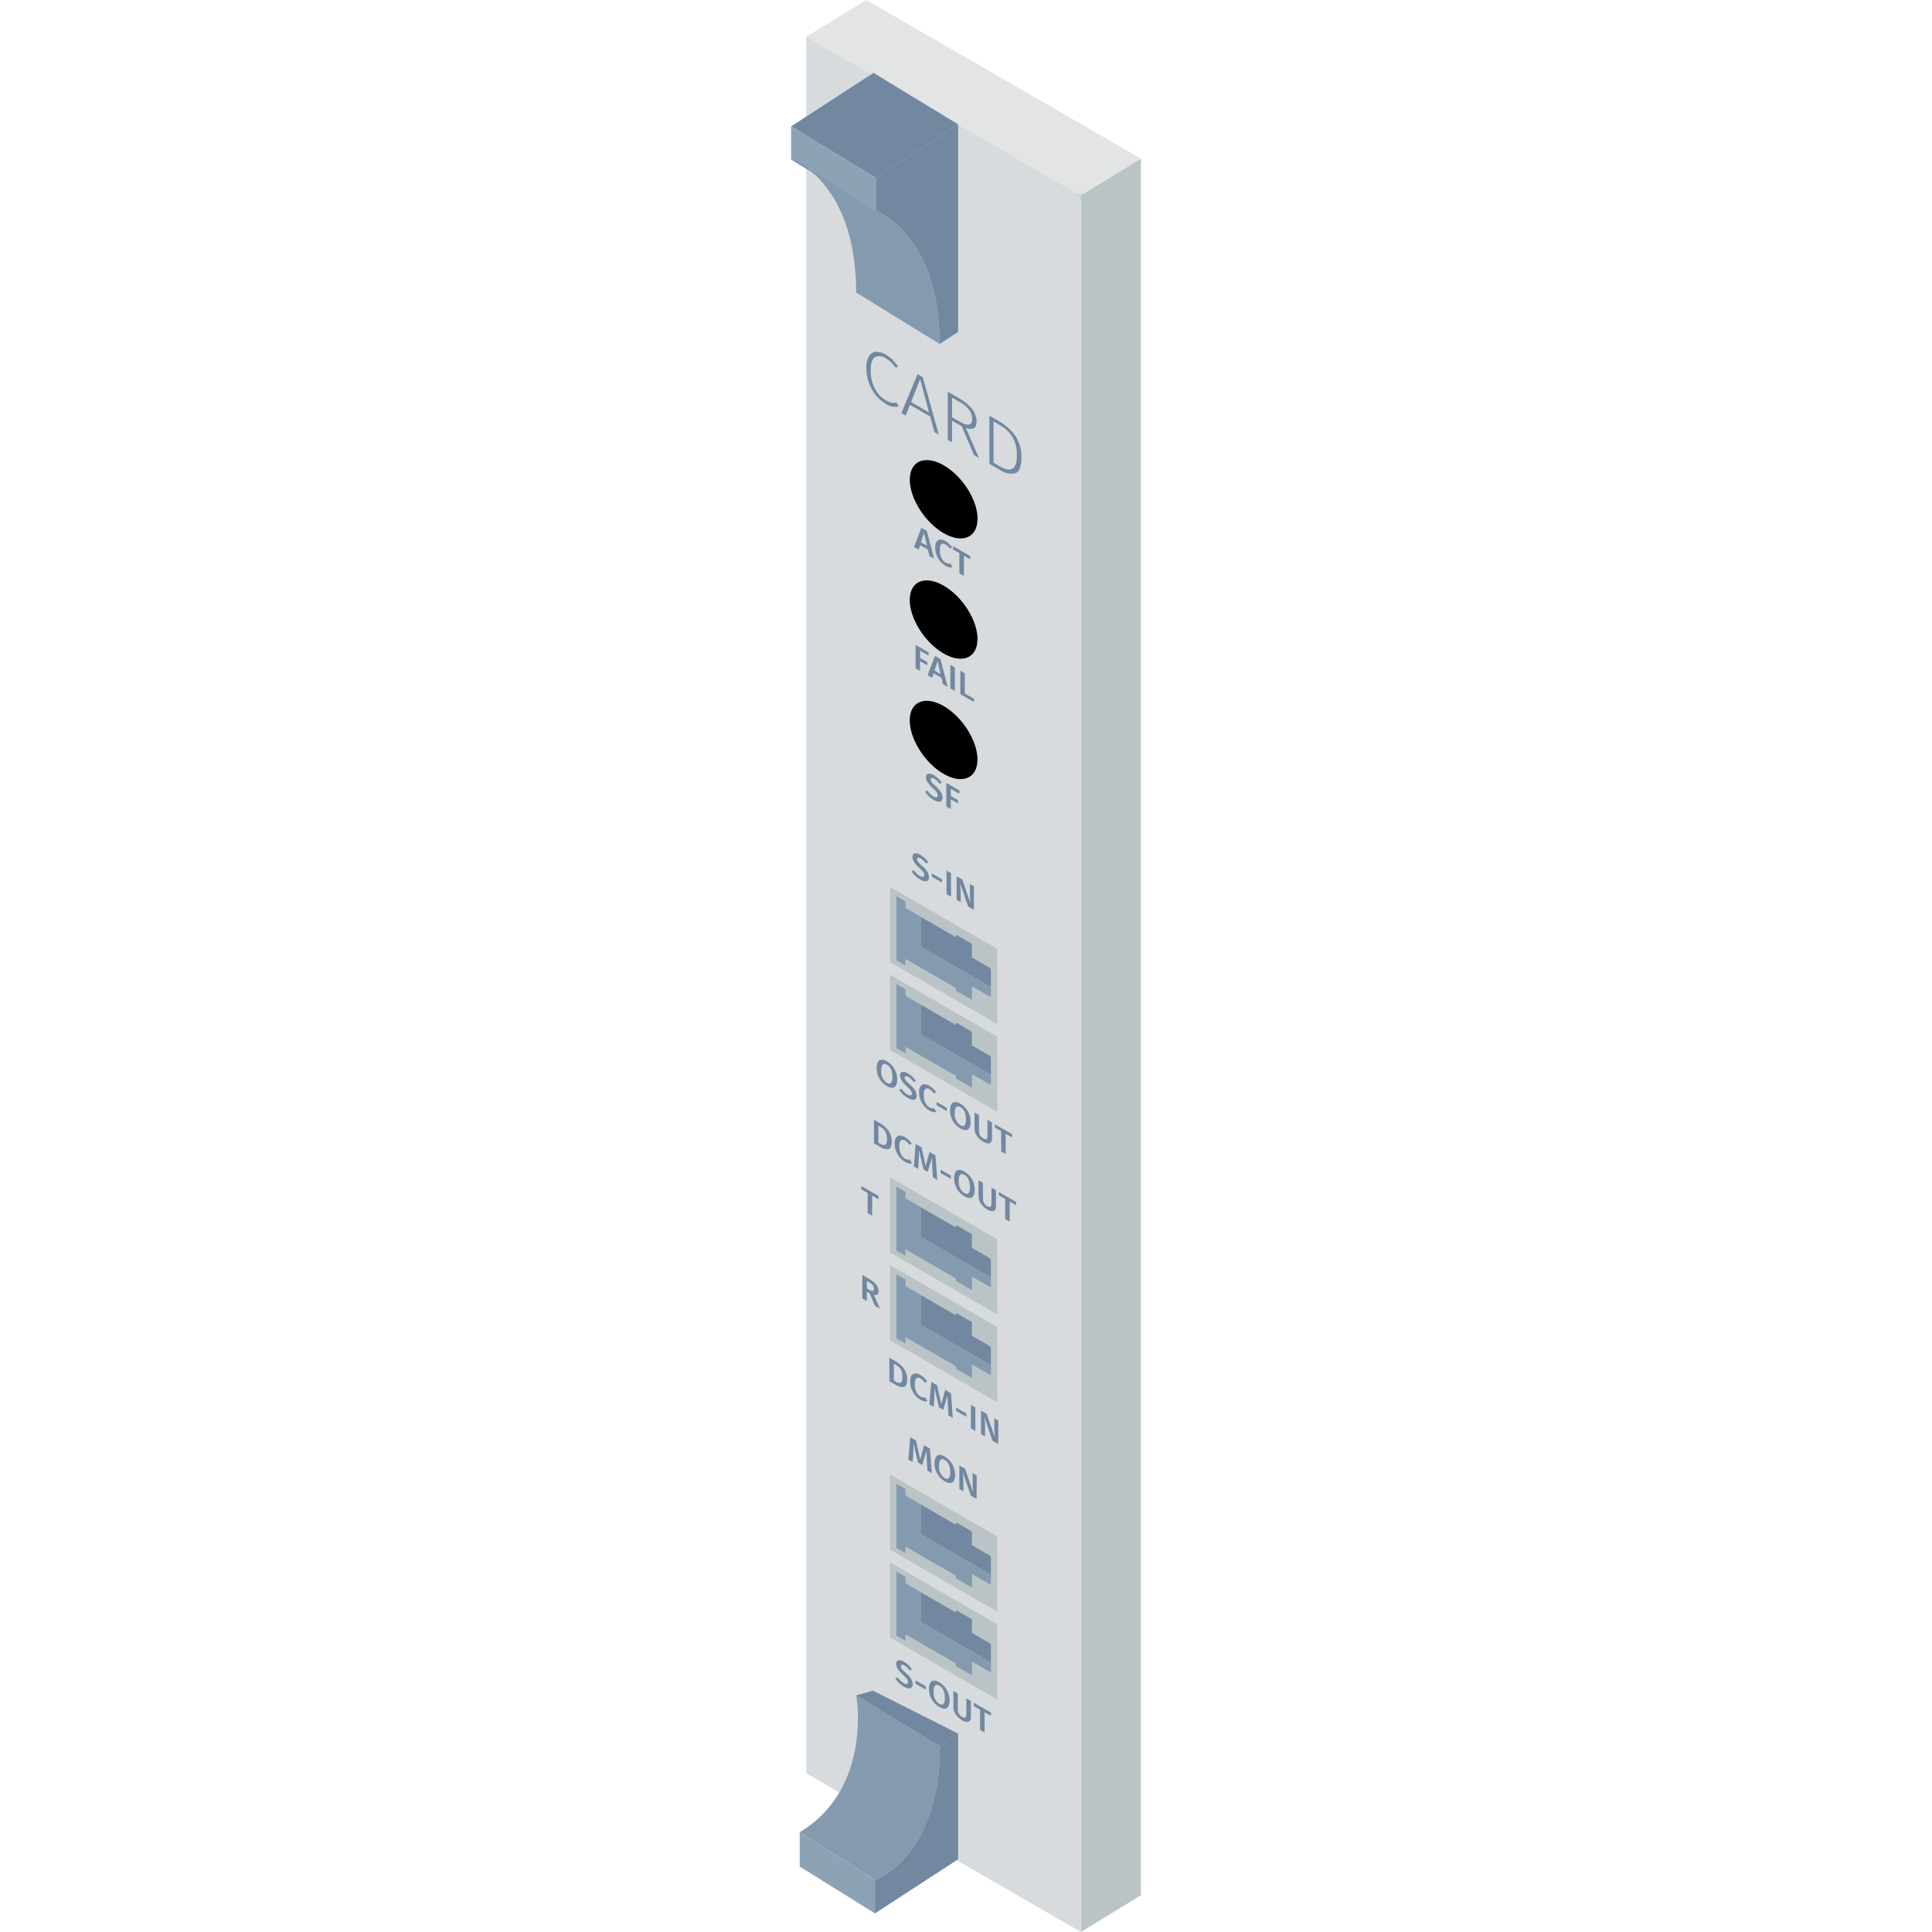 <!-- Generated by IcoMoon.io -->
<svg version="1.1" xmlns="http://www.w3.org/2000/svg" width="32" height="32" viewBox="0 0 32 32">
<path fill="#1ed84b" d="M17.874 3.316c0 0 0 0 0 0-0.023 0-0.042-0.012-0.054-0.030v0c-0.006-0.009-0.009-0.021-0.009-0.033 0-0.023 0.012-0.043 0.030-0.054v0l0.028-0.017c0.009-0.006 0.021-0.009 0.033-0.009 0.023 0 0.043 0.012 0.054 0.030v0c0.006 0.009 0.009 0.021 0.009 0.033 0 0.023-0.012 0.043-0.030 0.054v0l-0.028 0.017c-0.009 0.006-0.021 0.009-0.033 0.009v0z"></path>
<path fill="#bac4c6" d="M18.897 2.626v28.766l-0.993 0.607v-28.764h-0.002z"></path>
<path fill="#e3e5e5" d="M18.897 2.626l-0.995 0.609-4.548-2.627 0.994-0.608z"></path>
<path fill="#1ed84b" d="M16.466 16.443c-0.012 0-0.023-0.003-0.032-0.009v0l-0.053-0.030c-0.019-0.011-0.032-0.031-0.032-0.055 0-0.012 0.003-0.023 0.009-0.032v0c0.011-0.019 0.031-0.032 0.055-0.032 0.012 0 0.023 0.003 0.032 0.009v0l0.053 0.031c0.019 0.011 0.032 0.031 0.032 0.055 0 0.035-0.028 0.063-0.063 0.063 0 0 0 0 0 0v0z"></path>
<path fill="#1ed84b" d="M15.248 15.247c-0.035 0-0.063-0.028-0.063-0.063v0-0.351c0-0.035 0.028-0.063 0.063-0.063s0.063 0.028 0.063 0.063v0 0.351c0 0.035-0.028 0.063-0.063 0.063v0z"></path>
<path fill="#d7dbdd" d="M17.904 3.236v28.764l-4.55-2.627v-28.765l4.548 2.627z"></path>
<path fill="#bac4c6" d="M15.248 14.983l-0.508-0.294v1.246l1.779 1.028v-1.246zM16.413 16.35l-1.165-0.673v-0.493l0.584 0.337v-0.042l0.267 0.155v0.226l0.288 0.166c0.014 0.009 0.024 0.023 0.025 0.040v0z"></path>
<path fill="#7287a0" d="M16.413 16.066v0.284l-1.165-0.673v-0.493l0.584 0.337v-0.042l0.267 0.155v0.226l0.288 0.166c0.014 0.009 0.024 0.023 0.026 0.040v0z"></path>
<path fill="#849aaf" d="M16.413 16.349v0.142c0 0.014-0.012 0.019-0.025 0.011l-0.288-0.166v0.226l-0.267-0.155v-0.042l-0.835-0.482v0.108l-0.151-0.087v-1.061l0.151 0.087v0.108l0.251 0.145v0.493z"></path>
<path fill="#bac4c6" d="M15.248 16.437l-0.508-0.294v1.246l1.779 1.028v-1.246zM16.413 17.804l-1.165-0.673v-0.493l0.584 0.338v-0.042l0.267 0.155v0.226l0.288 0.166c0.014 0.009 0.024 0.023 0.025 0.040v0z"></path>
<path fill="#7287a0" d="M16.413 17.52v0.284l-1.165-0.673v-0.493l0.584 0.338v-0.042l0.267 0.155v0.226l0.288 0.166c0.014 0.008 0.024 0.023 0.026 0.040v0z"></path>
<path fill="#849aaf" d="M16.413 17.804v0.142c0 0.014-0.012 0.019-0.025 0.011l-0.288-0.166v0.226l-0.267-0.155v-0.042l-0.835-0.482v0.108l-0.151-0.087v-1.061l0.151 0.087v0.108l0.251 0.145v0.492z"></path>
<path fill="#bac4c6" d="M15.248 19.792l-0.508-0.294v1.246l1.779 1.028v-1.246zM16.413 21.159l-1.165-0.673v-0.493l0.584 0.337v-0.042l0.267 0.154v0.226l0.288 0.166c0.014 0.009 0.023 0.023 0.025 0.040v0z"></path>
<path fill="#7287a0" d="M16.413 20.875v0.284l-1.165-0.673v-0.493l0.584 0.337v-0.042l0.267 0.154v0.226l0.288 0.166c0.014 0.009 0.024 0.023 0.026 0.040v0z"></path>
<path fill="#849aaf" d="M16.413 21.158v0.142c0 0.014-0.012 0.019-0.025 0.011l-0.288-0.166v0.226l-0.267-0.155v-0.042l-0.835-0.482v0.108l-0.151-0.087v-1.061l0.151 0.087v0.108l0.251 0.145v0.493z"></path>
<path fill="#bac4c6" d="M15.248 21.246l-0.508-0.294v1.246l1.779 1.028v-1.246zM16.413 22.613l-1.165-0.673v-0.493l0.584 0.337v-0.042l0.267 0.155v0.226l0.288 0.166c0.014 0.009 0.024 0.023 0.025 0.040v0z"></path>
<path fill="#7287a0" d="M16.413 22.329v0.284l-1.165-0.673v-0.493l0.584 0.338v-0.042l0.267 0.155v0.226l0.288 0.166c0.014 0.008 0.024 0.023 0.026 0.040v0z"></path>
<path fill="#849aaf" d="M16.413 22.613v0.142c0 0.014-0.012 0.019-0.025 0.011l-0.288-0.166v0.226l-0.267-0.155v-0.042l-0.835-0.482v0.108l-0.151-0.087v-1.061l0.151 0.087v0.108l0.251 0.145v0.493z"></path>
<path fill="#bac4c6" d="M15.248 24.715l-0.508-0.294v1.246l1.779 1.028v-1.246zM16.413 26.082l-1.165-0.673v-0.493l0.584 0.338v-0.042l0.267 0.155v0.226l0.288 0.166c0.014 0.009 0.024 0.023 0.025 0.040v0z"></path>
<path fill="#7287a0" d="M16.413 25.798v0.284l-1.165-0.673v-0.493l0.584 0.338v-0.042l0.267 0.155v0.226l0.288 0.166c0.014 0.008 0.024 0.023 0.026 0.040v0z"></path>
<path fill="#849aaf" d="M16.413 26.082v0.142c0 0.014-0.012 0.019-0.025 0.011l-0.288-0.166v0.226l-0.267-0.155v-0.042l-0.835-0.482v0.108l-0.151-0.087v-1.061l0.151 0.087v0.108l0.251 0.145v0.493z"></path>
<path fill="#bac4c6" d="M15.248 26.17l-0.508-0.294v1.246l1.779 1.028v-1.246zM16.413 27.536l-1.165-0.673v-0.493l0.584 0.337v-0.042l0.267 0.155v0.226l0.288 0.166c0.014 0.009 0.024 0.023 0.025 0.040v0z"></path>
<path fill="#7287a0" d="M16.413 27.252v0.284l-1.165-0.673v-0.493l0.584 0.337v-0.042l0.267 0.155v0.226l0.288 0.166c0.014 0.009 0.024 0.023 0.026 0.040v0z"></path>
<path fill="#849aaf" d="M16.413 27.536v0.142c0 0.014-0.012 0.019-0.025 0.011l-0.288-0.166v0.226l-0.267-0.155v-0.042l-0.835-0.482v0.108l-0.151-0.087v-1.061l0.151 0.087v0.108l0.251 0.145v0.493z"></path>
<path fill="#7287a0" d="M15.318 14.215c0.021 0.020 0.040 0.042 0.056 0.066l0.001 0.001-0.037 0.021c-0.013-0.018-0.027-0.035-0.042-0.050v0c-0.013-0.013-0.028-0.024-0.044-0.033l-0.001-0.001c-0.011-0.008-0.025-0.013-0.040-0.013-0.001 0-0.003 0-0.004 0v0c-0.011 0.002-0.017 0.011-0.017 0.025 0 0 0 0 0 0 0 0.010 0.002 0.020 0.007 0.029v0c0.007 0.012 0.014 0.023 0.024 0.032v0c0.011 0.013 0.028 0.028 0.051 0.048 0.033 0.028 0.061 0.059 0.085 0.093l0.001 0.002c0.018 0.027 0.029 0.059 0.029 0.095 0 0 0 0 0 0.001v0c0 0.002 0 0.004 0 0.006 0 0.018-0.007 0.034-0.018 0.047v0c-0.010 0.009-0.024 0.014-0.038 0.014-0.004 0-0.008 0-0.013-0.001v0c-0.030-0.005-0.056-0.016-0.080-0.031l0.001 0.001c-0.030-0.018-0.056-0.037-0.080-0.060v0c-0.022-0.021-0.042-0.045-0.060-0.071l-0.001-0.002 0.038-0.021c0.015 0.021 0.030 0.039 0.047 0.056v0c0.016 0.015 0.033 0.029 0.052 0.040l0.001 0.001c0.012 0.009 0.028 0.014 0.045 0.014 0.002 0 0.005 0 0.007 0v0q0.020-0.004 0.020-0.033c0 0 0 0 0 0 0-0.012-0.002-0.023-0.007-0.033v0.001c-0.006-0.013-0.014-0.024-0.023-0.034v0c-0.015-0.016-0.030-0.031-0.047-0.046l-0.001-0.001c-0.034-0.029-0.063-0.061-0.088-0.097l-0.001-0.002c-0.017-0.025-0.027-0.055-0.028-0.087v0c0-0.002 0-0.003 0-0.005 0-0.016 0.007-0.031 0.017-0.042v0c0.010-0.008 0.022-0.012 0.035-0.012 0.004 0 0.008 0 0.012 0.001v0c0.026 0.004 0.049 0.013 0.069 0.026h-0.001c0.027 0.016 0.050 0.034 0.071 0.055v0z"></path>
<path fill="#7287a0" d="M15.433 14.466l0.17 0.098v0.055l-0.17-0.098z"></path>
<path fill="#7287a0" d="M15.752 14.852l-0.074-0.043v-0.389l0.074 0.043z"></path>
<path fill="#7287a0" d="M16.13 15.070l-0.096-0.056-0.133-0.392c0.003 0.030 0.006 0.056 0.008 0.080s0.003 0.051 0.003 0.082v0.159l-0.067-0.039v-0.389l0.094 0.054 0.136 0.394c-0.002-0.016-0.004-0.038-0.007-0.063s-0.003-0.051-0.003-0.076v-0.182l0.068 0.039z"></path>
<path fill="#7287a0" d="M14.715 18.729c0.034 0.048 0.055 0.107 0.055 0.171 0 0.004 0 0.008 0 0.012v-0.001q0 0.108-0.053 0.121c-0.007 0.001-0.016 0.002-0.024 0.002-0.042 0-0.080-0.013-0.112-0.036h0.001l-0.106-0.061v-0.389l0.096 0.055c0.057 0.032 0.106 0.074 0.144 0.124l0.001 0.001zM14.549 18.646v0.28l0.037 0.021c0.014 0.011 0.032 0.018 0.052 0.018 0.009 0 0.018-0.002 0.027-0.004h-0.001q0.028-0.015 0.028-0.095c0-0.002 0-0.004 0-0.007 0-0.031-0.005-0.061-0.015-0.089l0.001 0.002c-0.009-0.025-0.022-0.046-0.038-0.063v0c-0.016-0.017-0.035-0.031-0.055-0.043l-0.001-0.001z"></path>
<path fill="#7287a0" d="M15.050 18.882c0.019 0.018 0.036 0.037 0.051 0.058l0.001 0.001-0.038 0.021c-0.019-0.028-0.043-0.051-0.071-0.069l-0.001-0.001q-0.043-0.025-0.070-0.004t-0.026 0.099c0 0.003 0 0.006 0 0.009 0 0.043 0.010 0.084 0.027 0.121l-0.001-0.002c0.015 0.032 0.039 0.059 0.069 0.077h0.001c0.012 0.008 0.026 0.013 0.040 0.015h0.001c0.004 0.001 0.010 0.001 0.015 0.001 0.008 0 0.016-0.001 0.024-0.002h-0.001l0.035 0.063c-0.009 0.003-0.019 0.004-0.029 0.004-0.007 0-0.015-0.001-0.021-0.002h0.001c-0.025-0.005-0.048-0.014-0.068-0.027h0.001c-0.035-0.020-0.065-0.046-0.089-0.075v-0.001c-0.025-0.030-0.046-0.065-0.060-0.102l-0.001-0.002c-0.014-0.036-0.021-0.078-0.021-0.122 0-0.001 0-0.001 0-0.002v0c0-0.003 0-0.007 0-0.011 0-0.032 0.008-0.061 0.023-0.087v0.001c0.013-0.020 0.035-0.034 0.061-0.035v0c0.032 0 0.062 0.010 0.088 0.027h-0.001c0.024 0.013 0.044 0.028 0.063 0.046v0z"></path>
<path fill="#7287a0" d="M15.525 19.544l-0.073-0.042-0.010-0.169q-0.005-0.090-0.005-0.141v-0.020l-0.071 0.238-0.070-0.041-0.076-0.323c0.001 0.025 0.001 0.044 0.001 0.057 0 0.034-0.001 0.069-0.004 0.103l-0.009 0.155-0.072-0.042 0.031-0.371 0.096 0.055 0.069 0.312 0.065-0.235 0.097 0.056z"></path>
<path fill="#7287a0" d="M15.58 19.374l0.17 0.098v0.055l-0.17-0.098z"></path>
<path fill="#7287a0" d="M16.064 19.481c0.025 0.029 0.045 0.064 0.058 0.102l0.001 0.002c0.013 0.036 0.021 0.077 0.021 0.121 0 0.001 0 0.001 0 0.002v0c0 0.003 0 0.007 0 0.011 0 0.032-0.008 0.062-0.022 0.088v-0.001c-0.012 0.021-0.034 0.035-0.059 0.036v0c-0.034 0-0.065-0.011-0.091-0.028h0.001c-0.035-0.020-0.065-0.046-0.090-0.075v0c-0.025-0.030-0.045-0.064-0.058-0.102l-0.001-0.002c-0.013-0.036-0.021-0.077-0.021-0.121 0-0.001 0-0.002 0-0.002v0c0-0.003 0-0.007 0-0.011 0-0.032 0.008-0.062 0.022-0.088l-0.001 0.001c0.012-0.021 0.034-0.035 0.059-0.036v0c0.034 0 0.065 0.011 0.091 0.028h-0.001c0.035 0.020 0.065 0.046 0.090 0.075v0.001zM15.905 19.456c-0.016 0.023-0.025 0.051-0.025 0.082 0 0.007 0 0.013 0.001 0.020v-0.001c-0.001 0.008-0.002 0.017-0.002 0.026 0 0.073 0.037 0.138 0.093 0.177h0.001c0.030 0.017 0.053 0.018 0.068 0.004 0.016-0.023 0.025-0.052 0.025-0.082 0-0.007 0-0.013-0.001-0.020v0.001c0-0.003 0-0.007 0-0.011 0-0.042-0.009-0.082-0.024-0.119l0.001 0.002c-0.015-0.032-0.038-0.058-0.068-0.076h-0.001q-0.045-0.026-0.069-0.003z"></path>
<path fill="#7287a0" d="M16.497 19.98c0 0.002 0 0.004 0 0.006 0 0.020-0.006 0.039-0.017 0.055v0c-0.010 0.012-0.026 0.020-0.043 0.020-0.002 0-0.005 0-0.007 0v0c-0.030-0.003-0.057-0.013-0.080-0.029h0.001c-0.044-0.024-0.080-0.058-0.106-0.098l-0.001-0.001c-0.023-0.034-0.037-0.076-0.037-0.121v-0.263l0.074 0.043v0.263c0 0.001 0 0.002 0 0.004 0 0.025 0.006 0.049 0.018 0.070v-0.001c0.013 0.021 0.031 0.039 0.052 0.050h0.001c0.024 0.014 0.042 0.017 0.053 0.010s0.017-0.025 0.017-0.053v-0.263l0.075 0.043z"></path>
<path fill="#7287a0" d="M16.825 19.96l-0.101-0.059v0.334l-0.075-0.043v-0.334l-0.105-0.060v-0.055l0.289 0.167z"></path>
<path fill="#7287a0" d="M14.78 17.656c0.025 0.029 0.045 0.064 0.058 0.101l0.001 0.002c0.013 0.036 0.021 0.078 0.021 0.121 0 0.001 0 0.001 0 0.002v0c0 0.003 0 0.007 0 0.011 0 0.032-0.008 0.062-0.022 0.088l0.001-0.001c-0.012 0.021-0.034 0.035-0.059 0.036v0c-0.034 0-0.065-0.011-0.091-0.028h0.001c-0.035-0.020-0.065-0.046-0.090-0.075v0c-0.025-0.030-0.045-0.064-0.058-0.102l-0.001-0.002c-0.013-0.036-0.021-0.077-0.021-0.12 0-0.001 0-0.002 0-0.003v0c0-0.003 0-0.007 0-0.011 0-0.032 0.008-0.062 0.022-0.088l-0.001 0.001c0.012-0.021 0.034-0.035 0.059-0.036v0c0.034 0 0.065 0.011 0.091 0.028h-0.001c0.035 0.020 0.065 0.046 0.090 0.075v0.001zM14.621 17.631c-0.016 0.023-0.025 0.051-0.025 0.082 0 0.007 0 0.014 0.001 0.020v-0.001c-0.001 0.008-0.002 0.017-0.002 0.026 0 0.073 0.037 0.138 0.093 0.177h0.001q0.045 0.026 0.068 0.004c0.016-0.023 0.025-0.052 0.025-0.082 0-0.007 0-0.013-0.001-0.020v0.001c0-0.003 0-0.007 0-0.011 0-0.042-0.009-0.082-0.024-0.119l0.001 0.002c-0.015-0.032-0.038-0.058-0.068-0.076h-0.001c-0.030-0.017-0.053-0.018-0.069-0.003z"></path>
<path fill="#7287a0" d="M15.113 17.835c0.021 0.020 0.040 0.042 0.056 0.066l0.001 0.001-0.036 0.021c-0.013-0.018-0.027-0.035-0.042-0.050v0c-0.013-0.013-0.028-0.024-0.044-0.034l-0.001-0.001c-0.011-0.008-0.025-0.013-0.040-0.013-0.001 0-0.002 0-0.004 0v0q-0.017 0.003-0.017 0.025c0 0 0 0 0 0 0 0.010 0.002 0.020 0.007 0.029v0c0.007 0.012 0.014 0.023 0.023 0.032v0c0.011 0.013 0.028 0.028 0.051 0.048 0.033 0.028 0.061 0.059 0.085 0.093l0.001 0.002c0.018 0.027 0.029 0.059 0.029 0.095 0 0 0 0 0 0.001v0c0 0.002 0 0.004 0 0.006 0 0.018-0.007 0.034-0.018 0.047v0c-0.010 0.009-0.024 0.014-0.038 0.014-0.004 0-0.009 0-0.013-0.001v0c-0.030-0.005-0.056-0.016-0.080-0.031l0.001 0.001c-0.030-0.018-0.056-0.037-0.080-0.060v0c-0.022-0.021-0.042-0.045-0.060-0.071l-0.001-0.002 0.038-0.020c0.014 0.021 0.030 0.039 0.047 0.056v0c0.016 0.015 0.033 0.029 0.052 0.040l0.001 0.001c0.012 0.009 0.028 0.014 0.044 0.014 0.003 0 0.005 0 0.008 0v0q0.020-0.004 0.020-0.033c0 0 0 0 0 0 0-0.012-0.002-0.023-0.007-0.033v0.001c-0.006-0.013-0.014-0.024-0.023-0.034v0c-0.015-0.016-0.030-0.031-0.047-0.046l-0.001-0.001c-0.034-0.029-0.063-0.061-0.088-0.097l-0.001-0.002c-0.017-0.025-0.027-0.055-0.028-0.087v0c0-0.002 0-0.004 0-0.005 0-0.016 0.007-0.031 0.017-0.042v0c0.010-0.008 0.022-0.012 0.035-0.012 0.004 0 0.008 0 0.012 0.001v0c0.026 0.004 0.049 0.013 0.069 0.026h-0.001c0.027 0.016 0.050 0.034 0.071 0.054v0z"></path>
<path fill="#7287a0" d="M15.455 18.031c0.019 0.018 0.036 0.037 0.051 0.058l0.001 0.001-0.038 0.021c-0.019-0.028-0.043-0.051-0.071-0.069l-0.001-0.001q-0.043-0.025-0.070-0.004t-0.026 0.099c0 0.003 0 0.006 0 0.010 0 0.043 0.009 0.083 0.026 0.12l-0.001-0.002c0.016 0.032 0.040 0.059 0.069 0.077h0.001c0.012 0.007 0.026 0.013 0.040 0.015h0.001c0.004 0.001 0.009 0.001 0.014 0.001 0.008 0 0.016-0.001 0.024-0.002h-0.001l0.035 0.063c-0.009 0.003-0.019 0.004-0.029 0.004-0.007 0-0.015-0.001-0.021-0.002h0.001c-0.025-0.005-0.048-0.014-0.068-0.027l0.001 0.001c-0.035-0.021-0.064-0.046-0.089-0.075v-0.001c-0.025-0.030-0.045-0.065-0.059-0.102l-0.001-0.002c-0.014-0.036-0.021-0.078-0.021-0.122 0-0.001 0-0.001 0-0.002v0c0-0.003 0-0.007 0-0.011 0-0.032 0.008-0.061 0.023-0.087v0.001c0.013-0.020 0.035-0.034 0.061-0.035v0c0.032 0 0.062 0.010 0.088 0.027h-0.001c0.024 0.013 0.045 0.029 0.063 0.046v0z"></path>
<path fill="#7287a0" d="M15.514 18.252l0.17 0.098v0.055l-0.17-0.098z"></path>
<path fill="#7287a0" d="M15.998 18.359c0.025 0.029 0.045 0.064 0.058 0.101l0.001 0.002c0.013 0.036 0.020 0.077 0.020 0.12 0 0.001 0 0.002 0 0.002v0c0 0.003 0 0.007 0 0.011 0 0.032-0.008 0.062-0.022 0.088v-0.001c-0.012 0.021-0.034 0.035-0.059 0.036v0c-0.034 0-0.065-0.011-0.091-0.028h0.001c-0.035-0.020-0.065-0.046-0.090-0.075v0c-0.025-0.030-0.045-0.064-0.058-0.102l-0.001-0.002c-0.013-0.036-0.021-0.078-0.021-0.121 0-0.001 0-0.001 0-0.002v0c0-0.003 0-0.007 0-0.011 0-0.032 0.008-0.062 0.022-0.088l-0.001 0.001c0.012-0.021 0.034-0.036 0.059-0.037v0c0.034 0 0.065 0.011 0.091 0.028h-0.001c0.035 0.020 0.065 0.046 0.090 0.075v0zM15.839 18.334c-0.016 0.023-0.025 0.051-0.025 0.082 0 0.007 0 0.014 0.001 0.020v-0.001c-0.001 0.008-0.002 0.017-0.002 0.026 0 0.073 0.037 0.138 0.093 0.177h0.001c0.030 0.017 0.053 0.018 0.068 0.004 0.016-0.023 0.025-0.051 0.025-0.082 0-0.007 0-0.013-0.001-0.020v0.001c0-0.003 0-0.007 0-0.011 0-0.042-0.009-0.082-0.024-0.118l0.001 0.002c-0.015-0.032-0.038-0.058-0.067-0.076h-0.001c-0.030-0.017-0.053-0.018-0.069-0.003z"></path>
<path fill="#7287a0" d="M16.431 18.858c0 0.002 0 0.004 0 0.006 0 0.020-0.006 0.039-0.017 0.055v0c-0.010 0.012-0.026 0.020-0.043 0.020-0.002 0-0.005 0-0.007 0v0c-0.030-0.003-0.057-0.013-0.080-0.029h0.001c-0.044-0.024-0.080-0.058-0.106-0.098l-0.001-0.001c-0.023-0.034-0.037-0.076-0.037-0.121v-0.264l0.074 0.043v0.263c0 0.001 0 0.002 0 0.004 0 0.025 0.006 0.049 0.018 0.070v-0.001c0.013 0.021 0.031 0.038 0.052 0.050h0.001c0.024 0.014 0.042 0.017 0.053 0.010s0.017-0.025 0.017-0.053v-0.263l0.075 0.043z"></path>
<path fill="#7287a0" d="M16.759 18.838l-0.101-0.058v0.334l-0.075-0.043v-0.334l-0.105-0.061v-0.055l0.289 0.167z"></path>
<path fill="#7287a0" d="M14.971 22.669c0.034 0.048 0.055 0.107 0.055 0.171 0 0.004 0 0.008 0 0.012v-0.001q0 0.108-0.054 0.121c-0.007 0.001-0.016 0.002-0.024 0.002-0.042 0-0.080-0.013-0.112-0.036h0.001l-0.106-0.061v-0.389l0.096 0.055c0.057 0.032 0.105 0.074 0.144 0.124l0.001 0.001zM14.805 22.586v0.28l0.037 0.021c0.014 0.011 0.032 0.018 0.052 0.018 0.009 0 0.018-0.002 0.026-0.004h-0.001c0.019-0.010 0.028-0.041 0.028-0.095 0-0.002 0-0.004 0-0.006 0-0.031-0.005-0.062-0.015-0.090l0.001 0.002c-0.009-0.025-0.022-0.046-0.038-0.063v0c-0.016-0.017-0.034-0.031-0.055-0.042l-0.001-0.001z"></path>
<path fill="#7287a0" d="M15.306 22.822c0.019 0.018 0.036 0.037 0.051 0.058l0.001 0.001-0.038 0.021c-0.019-0.028-0.043-0.051-0.071-0.069l-0.001-0.001c-0.029-0.017-0.052-0.018-0.070-0.004s-0.026 0.047-0.026 0.099c0 0.003 0 0.007 0 0.010 0 0.043 0.009 0.083 0.026 0.119l-0.001-0.002c0.015 0.032 0.039 0.059 0.069 0.077h0.001c0.012 0.007 0.026 0.013 0.040 0.016h0.001c0.004 0 0.009 0.001 0.015 0.001 0.008 0 0.016-0.001 0.024-0.002h-0.001l0.035 0.063c-0.009 0.003-0.019 0.004-0.029 0.004-0.007 0-0.014-0.001-0.021-0.002h0.001c-0.025-0.005-0.048-0.014-0.068-0.027h0.001c-0.035-0.021-0.065-0.046-0.089-0.075v-0.001c-0.025-0.030-0.046-0.065-0.059-0.102l-0.001-0.002c-0.014-0.036-0.021-0.078-0.021-0.122 0-0.001 0-0.002 0-0.002v0c0-0.003 0-0.007 0-0.011 0-0.032 0.008-0.061 0.023-0.087v0.001c0.013-0.021 0.035-0.034 0.061-0.035v0c0.032 0 0.062 0.010 0.088 0.027h-0.001c0.024 0.013 0.044 0.028 0.063 0.045v0z"></path>
<path fill="#7287a0" d="M15.781 23.485l-0.072-0.042-0.010-0.169q-0.005-0.090-0.005-0.141v-0.020l-0.071 0.238-0.070-0.041-0.076-0.323c0.001 0.025 0.001 0.044 0.001 0.057 0 0.034-0.001 0.069-0.003 0.103l-0.009 0.155-0.072-0.042 0.031-0.371 0.096 0.055 0.069 0.312 0.065-0.235 0.097 0.056z"></path>
<path fill="#7287a0" d="M15.836 23.314l0.17 0.098v0.055l-0.17-0.098z"></path>
<path fill="#7287a0" d="M16.155 23.701l-0.074-0.043v-0.389l0.074 0.043z"></path>
<path fill="#7287a0" d="M16.534 23.919l-0.096-0.056-0.133-0.392c0.003 0.030 0.006 0.056 0.008 0.080s0.003 0.051 0.003 0.082v0.159l-0.067-0.039v-0.388l0.094 0.054 0.136 0.394c-0.002-0.016-0.005-0.038-0.007-0.063s-0.003-0.051-0.003-0.076v-0.182l0.067 0.039z"></path>
<path fill="#7287a0" d="M14.404 21.421l-0.047-0.027v0.156l-0.074-0.043v-0.389l0.116 0.067q0.154 0.089 0.154 0.203c0 0.002 0 0.005 0 0.007 0 0.018-0.008 0.034-0.020 0.046v0c-0.011 0.006-0.024 0.010-0.037 0.010-0.008 0-0.016-0.001-0.023-0.003h0.001l0.102 0.228-0.086-0.049zM14.357 21.34l0.046 0.027c0.013 0.010 0.030 0.016 0.047 0.016 0.002 0 0.004 0 0.007 0v0c0.013-0.003 0.018-0.016 0.018-0.039 0 0 0-0.001 0-0.001 0-0.021-0.007-0.040-0.019-0.056v0c-0.016-0.020-0.036-0.036-0.058-0.048h-0.001l-0.040-0.023z"></path>
<path fill="#7287a0" d="M14.547 19.861l-0.101-0.058v0.334l-0.075-0.043v-0.334l-0.105-0.061v-0.055l0.289 0.167z"></path>
<path fill="#7287a0" d="M15.049 27.582c0.021 0.020 0.040 0.042 0.056 0.066l0.001 0.001-0.037 0.021c-0.013-0.018-0.027-0.035-0.042-0.049v0c-0.013-0.013-0.028-0.024-0.044-0.034l-0.001-0.001c-0.011-0.008-0.025-0.013-0.040-0.013-0.001 0-0.002 0-0.004 0v0c-0.011 0.002-0.017 0.011-0.017 0.025 0 0 0 0 0 0 0 0.010 0.002 0.020 0.007 0.029v0c0.006 0.012 0.014 0.023 0.023 0.032v0c0.011 0.013 0.028 0.028 0.051 0.048 0.033 0.028 0.061 0.059 0.085 0.094l0.001 0.002c0.018 0.027 0.029 0.059 0.029 0.095 0 0 0 0 0 0.001v0c0 0.002 0 0.004 0 0.006 0 0.018-0.007 0.034-0.018 0.047v0c-0.010 0.009-0.024 0.014-0.038 0.014-0.004 0-0.008 0-0.013-0.001v0c-0.030-0.005-0.056-0.016-0.080-0.031h0.001c-0.030-0.017-0.056-0.037-0.080-0.060v0c-0.022-0.021-0.042-0.045-0.060-0.071l-0.001-0.002 0.038-0.020c0.014 0.021 0.030 0.039 0.047 0.056v0c0.016 0.015 0.033 0.029 0.052 0.040l0.001 0.001c0.012 0.009 0.028 0.014 0.045 0.014 0.002 0 0.005 0 0.007 0v0q0.020-0.004 0.020-0.033c0 0 0 0 0-0.001 0-0.012-0.003-0.023-0.007-0.033v0c-0.006-0.013-0.014-0.024-0.023-0.034v0c-0.015-0.016-0.030-0.031-0.047-0.046l-0.001-0.001c-0.034-0.029-0.063-0.061-0.088-0.097l-0.001-0.002c-0.017-0.025-0.027-0.055-0.028-0.087v0c0-0.002 0-0.003 0-0.005 0-0.016 0.007-0.031 0.017-0.042v0c0.010-0.008 0.022-0.012 0.035-0.012 0.004 0 0.008 0 0.012 0.001v0c0.026 0.004 0.049 0.013 0.069 0.026h-0.001c0.027 0.016 0.050 0.034 0.071 0.054v0z"></path>
<path fill="#7287a0" d="M15.164 27.833l0.17 0.098v0.055l-0.17-0.098z"></path>
<path fill="#7287a0" d="M15.648 27.941c0.025 0.029 0.045 0.064 0.058 0.101l0.001 0.002c0.013 0.036 0.021 0.078 0.021 0.121 0 0.001 0 0.001 0 0.002v0c0 0.003 0 0.007 0 0.011 0 0.032-0.008 0.062-0.022 0.088l0.001-0.001c-0.012 0.021-0.034 0.035-0.059 0.036v0c-0.034 0-0.065-0.011-0.091-0.028h0.001c-0.069-0.040-0.122-0.103-0.149-0.178l-0.001-0.002c-0.013-0.036-0.021-0.077-0.021-0.121 0-0.001 0-0.002 0-0.002v0c0-0.003 0-0.007 0-0.011 0-0.032 0.008-0.062 0.022-0.088l-0.001 0.001c0.012-0.021 0.034-0.036 0.059-0.037v0c0.034 0 0.065 0.011 0.091 0.028h-0.001c0.035 0.020 0.065 0.046 0.090 0.076v0.001zM15.489 27.916c-0.016 0.023-0.025 0.051-0.025 0.082 0 0.007 0 0.014 0.001 0.020v-0.001c-0.001 0.008-0.002 0.017-0.002 0.026 0 0.073 0.037 0.138 0.093 0.177h0.001q0.045 0.026 0.068 0.004c0.016-0.023 0.025-0.051 0.025-0.082 0-0.007 0-0.013-0.001-0.020v0.001c0-0.003 0-0.007 0-0.011 0-0.042-0.009-0.082-0.024-0.119l0.001 0.002c-0.015-0.032-0.038-0.058-0.068-0.076h-0.001c-0.030-0.017-0.053-0.018-0.069-0.003z"></path>
<path fill="#7287a0" d="M16.081 28.44c0 0.002 0 0.004 0 0.006 0 0.020-0.006 0.039-0.017 0.055v0c-0.010 0.012-0.026 0.020-0.043 0.020-0.002 0-0.005 0-0.007 0v0c-0.030-0.003-0.057-0.013-0.080-0.029h0.001c-0.044-0.024-0.080-0.058-0.106-0.098l-0.001-0.001c-0.023-0.034-0.037-0.076-0.037-0.121v-0.264l0.074 0.043v0.263c0 0.001 0 0.002 0 0.004 0 0.025 0.006 0.049 0.018 0.070v-0.001c0.013 0.021 0.031 0.039 0.052 0.050h0.001q0.036 0.021 0.053 0.010c0.011-0.007 0.017-0.025 0.017-0.053v-0.263l0.075 0.043z"></path>
<path fill="#7287a0" d="M16.409 28.419l-0.101-0.058v0.334l-0.075-0.043v-0.334l-0.105-0.061v-0.055l0.289 0.167z"></path>
<path fill="#7287a0" d="M15.433 24.4l-0.072-0.042-0.010-0.169c-0.003-0.060-0.005-0.107-0.005-0.141v-0.020l-0.071 0.238-0.070-0.041-0.076-0.323c0.001 0.025 0.001 0.044 0.001 0.057 0 0.034-0.001 0.069-0.003 0.103l-0.010 0.155-0.072-0.041 0.031-0.371 0.096 0.055 0.069 0.312 0.065-0.235 0.097 0.056z"></path>
<path fill="#7287a0" d="M15.739 24.202c0.025 0.029 0.045 0.064 0.058 0.102l0.001 0.002c0.013 0.036 0.021 0.077 0.021 0.121 0 0.001 0 0.001 0 0.002v0c0 0.003 0 0.007 0 0.011 0 0.032-0.008 0.062-0.022 0.088l0.001-0.001c-0.012 0.021-0.034 0.035-0.059 0.036v0c-0.034 0-0.065-0.011-0.091-0.028h0.001c-0.035-0.020-0.065-0.046-0.090-0.075v0c-0.025-0.030-0.045-0.064-0.058-0.102l-0.001-0.002c-0.013-0.036-0.021-0.078-0.021-0.121 0-0.001 0-0.001 0-0.002v0c0-0.003 0-0.007 0-0.011 0-0.032 0.008-0.062 0.022-0.088l-0.001 0.001c0.012-0.021 0.034-0.036 0.059-0.037v0c0.034 0 0.065 0.011 0.091 0.028h-0.001c0.035 0.021 0.065 0.046 0.090 0.076v0zM15.579 24.177c-0.016 0.023-0.025 0.051-0.025 0.082 0 0.007 0 0.014 0.001 0.020v-0.001c-0.001 0.008-0.002 0.017-0.002 0.026 0 0.073 0.037 0.138 0.093 0.177h0.001c0.030 0.017 0.053 0.018 0.068 0.004 0.015-0.023 0.025-0.051 0.025-0.082 0-0.007 0-0.014-0.001-0.020v0.001c0-0.003 0-0.007 0-0.011 0-0.042-0.009-0.082-0.024-0.118l0.001 0.002c-0.015-0.032-0.038-0.058-0.068-0.076h-0.001q-0.045-0.025-0.069-0.003z"></path>
<path fill="#7287a0" d="M16.175 24.828l-0.096-0.056-0.133-0.392c0.003 0.030 0.006 0.056 0.008 0.080s0.003 0.051 0.003 0.082v0.159l-0.067-0.039v-0.389l0.094 0.054 0.136 0.394c-0.002-0.016-0.004-0.038-0.007-0.063s-0.003-0.051-0.003-0.076v-0.182l0.068 0.039z"></path>
<path fill="#7287a0" d="M14.782 5.96c0.033 0.032 0.064 0.067 0.091 0.105l0.002 0.002-0.037 0.025c-0.024-0.034-0.050-0.064-0.078-0.092v0c-0.025-0.024-0.053-0.045-0.083-0.062l-0.002-0.001c-0.029-0.024-0.067-0.038-0.108-0.038-0.027 0-0.053 0.006-0.076 0.018h0.001q-0.071 0.045-0.070 0.222c0 0.002 0 0.004 0 0.007 0 0.074 0.012 0.145 0.034 0.211l-0.001-0.005c0.021 0.064 0.051 0.12 0.090 0.168l-0.001-0.001c0.036 0.045 0.078 0.082 0.127 0.111l0.002 0.001c0.028 0.018 0.060 0.031 0.095 0.039h0.002c0.010 0.001 0.021 0.002 0.032 0.002 0.017 0 0.034-0.002 0.050-0.006h-0.002l0.036 0.066c-0.018 0.005-0.039 0.007-0.061 0.007-0.058 0-0.111-0.019-0.155-0.051h0.001c-0.065-0.038-0.12-0.086-0.165-0.142l-0.001-0.001c-0.047-0.058-0.086-0.126-0.112-0.2l-0.002-0.005c-0.026-0.072-0.041-0.155-0.041-0.241 0-0.002 0-0.003 0-0.005v0c0-0.007-0.001-0.015-0.001-0.023 0-0.064 0.016-0.123 0.045-0.175l-0.001 0.002c0.024-0.041 0.066-0.068 0.116-0.071v0c0.001 0 0.001 0 0.002 0 0.060 0 0.116 0.018 0.163 0.049l-0.001-0.001c0.042 0.024 0.079 0.052 0.112 0.083v0z"></path>
<path fill="#7287a0" d="M15.407 6.899l-0.336-0.194-0.070 0.177-0.071-0.041 0.267-0.644 0.087 0.051 0.266 0.952-0.073-0.042zM15.388 6.831l-0.148-0.552-0.149 0.38z"></path>
<path fill="#7287a0" d="M15.928 7.060l-0.16-0.092v0.358l-0.070-0.040v-0.798l0.193 0.112q0.285 0.165 0.284 0.381 0 0.086-0.046 0.111c-0.018 0.007-0.040 0.012-0.062 0.012-0.025 0-0.050-0.006-0.071-0.016h0.001l0.219 0.497-0.083-0.048zM15.901 6.987q0.201 0.116 0.201-0.051c0 0 0 0 0 0 0-0.056-0.019-0.109-0.051-0.15v0.001c-0.044-0.054-0.098-0.098-0.159-0.131l-0.003-0.001-0.121-0.070v0.326z"></path>
<path fill="#7287a0" d="M16.814 7.215c0.065 0.096 0.104 0.214 0.104 0.342 0 0.009 0 0.019-0.001 0.028v-0.001q0 0.225-0.104 0.255c-0.018 0.003-0.039 0.005-0.060 0.005-0.073 0-0.14-0.023-0.195-0.063l0.001 0.001-0.171-0.099v-0.798l0.158 0.092c0.107 0.061 0.197 0.141 0.267 0.237l0.002 0.002zM16.456 6.981v0.684l0.106 0.061q0.281 0.162 0.281-0.186c0-0.005 0-0.011 0-0.016 0-0.079-0.015-0.154-0.042-0.223l0.001 0.004c-0.025-0.062-0.060-0.114-0.103-0.158v0c-0.042-0.041-0.090-0.077-0.142-0.107l-0.003-0.002z"></path>
<path fill="#7287a0" d="M15.369 9.104l-0.129-0.074-0.024 0.076-0.077-0.045 0.121-0.319 0.092 0.053 0.12 0.459-0.079-0.045zM15.354 9.040l-0.050-0.216-0.050 0.159z"></path>
<path fill="#7287a0" d="M15.72 9.008c0.019 0.018 0.036 0.037 0.051 0.058l0.001 0.001-0.038 0.021c-0.019-0.028-0.043-0.051-0.071-0.069l-0.001-0.001q-0.043-0.025-0.069-0.004c-0.018 0.014-0.026 0.047-0.026 0.099 0 0.003 0 0.006 0 0.009 0 0.043 0.010 0.084 0.027 0.121l-0.001-0.002c0.015 0.033 0.039 0.059 0.069 0.077h0.001c0.012 0.007 0.026 0.013 0.040 0.016h0.001c0.004 0.001 0.009 0.001 0.015 0.001 0.008 0 0.016-0.001 0.024-0.002h-0.001l0.035 0.063c-0.009 0.003-0.019 0.004-0.029 0.004-0.007 0-0.014-0.001-0.021-0.002h0.001c-0.025-0.005-0.048-0.014-0.068-0.027l0.001 0.001c-0.035-0.021-0.064-0.046-0.089-0.075v-0.001c-0.025-0.030-0.046-0.065-0.060-0.102l-0.001-0.002c-0.014-0.036-0.021-0.078-0.021-0.122 0-0.001 0-0.001 0-0.002v0c0-0.003 0-0.007 0-0.011 0-0.032 0.008-0.061 0.023-0.087v0.001c0.013-0.021 0.035-0.034 0.061-0.035v0c0.032 0.001 0.062 0.010 0.088 0.027h-0.001c0.024 0.013 0.044 0.028 0.063 0.045v0z"></path>
<path fill="#7287a0" d="M16.066 9.262l-0.101-0.058v0.334l-0.075-0.043v-0.334l-0.105-0.060v-0.055l0.289 0.167z"></path>
<path fill="#000" d="M16.191 8.594c0 0.31-0.251 0.416-0.561 0.237s-0.561-0.576-0.561-0.886 0.251-0.417 0.562-0.238 0.561 0.576 0.561 0.886z"></path>
<path fill="#000" d="M15.858 8.097c0.168 0.224 0.202 0.482 0.076 0.578s-0.366-0.009-0.534-0.233c-0.168-0.224-0.202-0.482-0.076-0.577s0.366 0.009 0.534 0.233z"></path>
<path fill="#7287a0" d="M15.165 10.681l0.22 0.127-0.008 0.051-0.138-0.080v0.118l0.12 0.069v0.055l-0.12-0.069v0.162l-0.074-0.043z"></path>
<path fill="#7287a0" d="M15.594 11.227l-0.129-0.074-0.024 0.076-0.077-0.045 0.121-0.319 0.092 0.053 0.12 0.459-0.079-0.046zM15.579 11.164l-0.050-0.216-0.050 0.159z"></path>
<path fill="#7287a0" d="M15.815 11.445l-0.074-0.043v-0.389l0.074 0.043z"></path>
<path fill="#7287a0" d="M15.98 11.486l0.156 0.090-0.008 0.050-0.222-0.128v-0.389l0.074 0.043z"></path>
<path fill="#000" d="M16.19 10.587c0 0.31-0.251 0.416-0.561 0.237s-0.561-0.576-0.561-0.886 0.251-0.417 0.562-0.238 0.561 0.576 0.561 0.886z"></path>
<path fill="#000" d="M15.858 10.091c0.168 0.224 0.202 0.482 0.076 0.578s-0.366-0.009-0.534-0.233c-0.168-0.224-0.202-0.482-0.076-0.578s0.366 0.009 0.534 0.233z"></path>
<path fill="#7287a0" d="M15.543 12.895c0.021 0.020 0.039 0.042 0.056 0.066l0.001 0.001-0.037 0.021c-0.013-0.019-0.027-0.035-0.042-0.050v0c-0.013-0.013-0.028-0.024-0.044-0.033l-0.001-0.001c-0.011-0.008-0.025-0.013-0.040-0.013-0.001 0-0.003 0-0.004 0v0c-0.011 0.002-0.017 0.011-0.017 0.025 0 0 0 0 0 0 0 0.010 0.002 0.020 0.007 0.029v0c0.007 0.012 0.014 0.023 0.023 0.032v0c0.011 0.013 0.028 0.028 0.051 0.048 0.032 0.028 0.061 0.059 0.085 0.094l0.001 0.002c0.018 0.027 0.029 0.059 0.029 0.095 0 0 0 0.001 0 0.001v0c0 0.002 0 0.004 0 0.006 0 0.018-0.007 0.034-0.018 0.047v0c-0.010 0.009-0.024 0.014-0.039 0.014-0.004 0-0.008 0-0.012-0.001v0c-0.030-0.005-0.056-0.016-0.080-0.031l0.001 0.001c-0.030-0.017-0.056-0.037-0.080-0.060v0c-0.022-0.021-0.042-0.045-0.060-0.071l-0.001-0.002 0.038-0.021c0.014 0.021 0.030 0.039 0.047 0.056v0c0.016 0.015 0.033 0.029 0.052 0.040l0.001 0.001c0.012 0.009 0.028 0.014 0.045 0.014 0.002 0 0.005 0 0.007 0v0c0.013-0.003 0.020-0.014 0.020-0.033 0 0 0 0 0-0.001 0-0.012-0.002-0.023-0.007-0.033v0.001c-0.006-0.013-0.014-0.024-0.023-0.034v0c-0.015-0.016-0.030-0.031-0.047-0.046l-0.001-0.001c-0.034-0.029-0.063-0.061-0.088-0.097l-0.001-0.002c-0.017-0.025-0.027-0.055-0.028-0.087v0c0-0.002 0-0.004 0-0.005 0-0.016 0.007-0.031 0.017-0.042v0c0.010-0.008 0.022-0.012 0.035-0.012 0.004 0 0.008 0 0.012 0.001v0c0.026 0.004 0.049 0.013 0.069 0.026h-0.001c0.027 0.016 0.050 0.034 0.071 0.054v0z"></path>
<path fill="#7287a0" d="M15.674 12.968l0.22 0.127-0.008 0.051-0.138-0.080v0.118l0.12 0.069v0.055l-0.12-0.069v0.162l-0.074-0.043z"></path>
<path fill="#000" d="M16.19 12.581c0 0.31-0.251 0.416-0.561 0.237s-0.561-0.576-0.561-0.886 0.251-0.417 0.561-0.238 0.561 0.576 0.561 0.886z"></path>
<path fill="#000" d="M15.858 12.084c0.168 0.224 0.202 0.482 0.076 0.578s-0.366-0.009-0.534-0.233c-0.168-0.224-0.202-0.482-0.076-0.578s0.366 0.009 0.534 0.233z"></path>
<path fill="#849aaf" d="M15.568 28.922c0 1.845-1.077 2.215-1.077 2.215l-1.245-0.79c1.216-0.729 0.936-2.268 0.936-2.268z"></path>
<path fill="#7287a0" d="M15.87 28.713v2.082l-1.379 0.897v-0.555s1.077-0.37 1.077-2.215z"></path>
<path fill="#8ca3b5" d="M14.491 31.137v0.555l-1.245-0.776v-0.569z"></path>
<path fill="#7287a0" d="M15.87 28.714l-0.302 0.209-1.386-0.843 0.277-0.077z"></path>
<path fill="#7287a0" d="M13.119 2.635c0.115 0.051 0.215 0.115 0.303 0.19l-0.002-0.001-0.304-0.187z"></path>
<path fill="#7287a0" d="M15.87 2.060l-1.362 0.886-1.403-0.853 1.363-0.886z"></path>
<path fill="#8ca3b5" d="M13.542 2.359l-0.439-0.267v0.552l0.369 0.225c-0.015-0.015-0.032-0.030-0.049-0.043l-0.001-0.001 1.065 0.657c0.008 0.003 0.015 0.005 0.021 0.008l-0.001-0.001v-0.544zM13.116 2.636l-0.012-0.007c0.006 0.002 0.010 0.004 0.015 0.006h-0.001c0.115 0.051 0.215 0.115 0.303 0.19l-0.002-0.001z"></path>
<path fill="#7287a0" d="M13.118 2.635c0.115 0.051 0.215 0.115 0.303 0.19l-0.002-0.001-0.315-0.195c0.005 0.002 0.010 0.004 0.015 0.006h-0.001z"></path>
<path fill="#7287a0" d="M14.507 2.946v0.552l-1.033-0.627s-0.001-0.001-0.002-0.001c-0.016-0.015-0.032-0.029-0.049-0.043l-0.001-0.001 1.065 0.657c0.008 0.003 0.015 0.005 0.021 0.008l-0.001-0.001v-0.544z"></path>
<path fill="#7287a0" d="M14.514 3.493l-0.007 0.004v-0.007c0.002 0 0.005 0.002 0.007 0.003z"></path>
<path fill="#7287a0" d="M13.42 2.824l-0.315-0.195c0.006 0.002 0.010 0.004 0.015 0.006h-0.001c0.115 0.051 0.214 0.115 0.303 0.19l-0.002-0.001z"></path>
<path fill="#849aaf" d="M15.563 5.697l-1.383-0.852c0-1.117-0.394-1.693-0.706-1.974l1.033 0.628 0.007-0.004c0.169 0.073 1.049 0.535 1.049 2.203z"></path>
<path fill="#7287a0" d="M14.514 3.493l-0.007 0.004-1.033-0.628s-0.001-0.001-0.002-0.001c-0.016-0.015-0.032-0.029-0.049-0.043l-0.001-0.001 1.065 0.657c0.008 0.003 0.015 0.005 0.021 0.008l-0.001-0.001c0.002 0.002 0.004 0.003 0.007 0.004z"></path>
<path fill="#7287a0" d="M15.87 2.060v3.437l-0.307 0.2c0-1.668-0.88-2.13-1.049-2.204-0.003-0.001-0.005-0.002-0.007-0.003v-0.544l0.924-0.601z"></path>
</svg>
